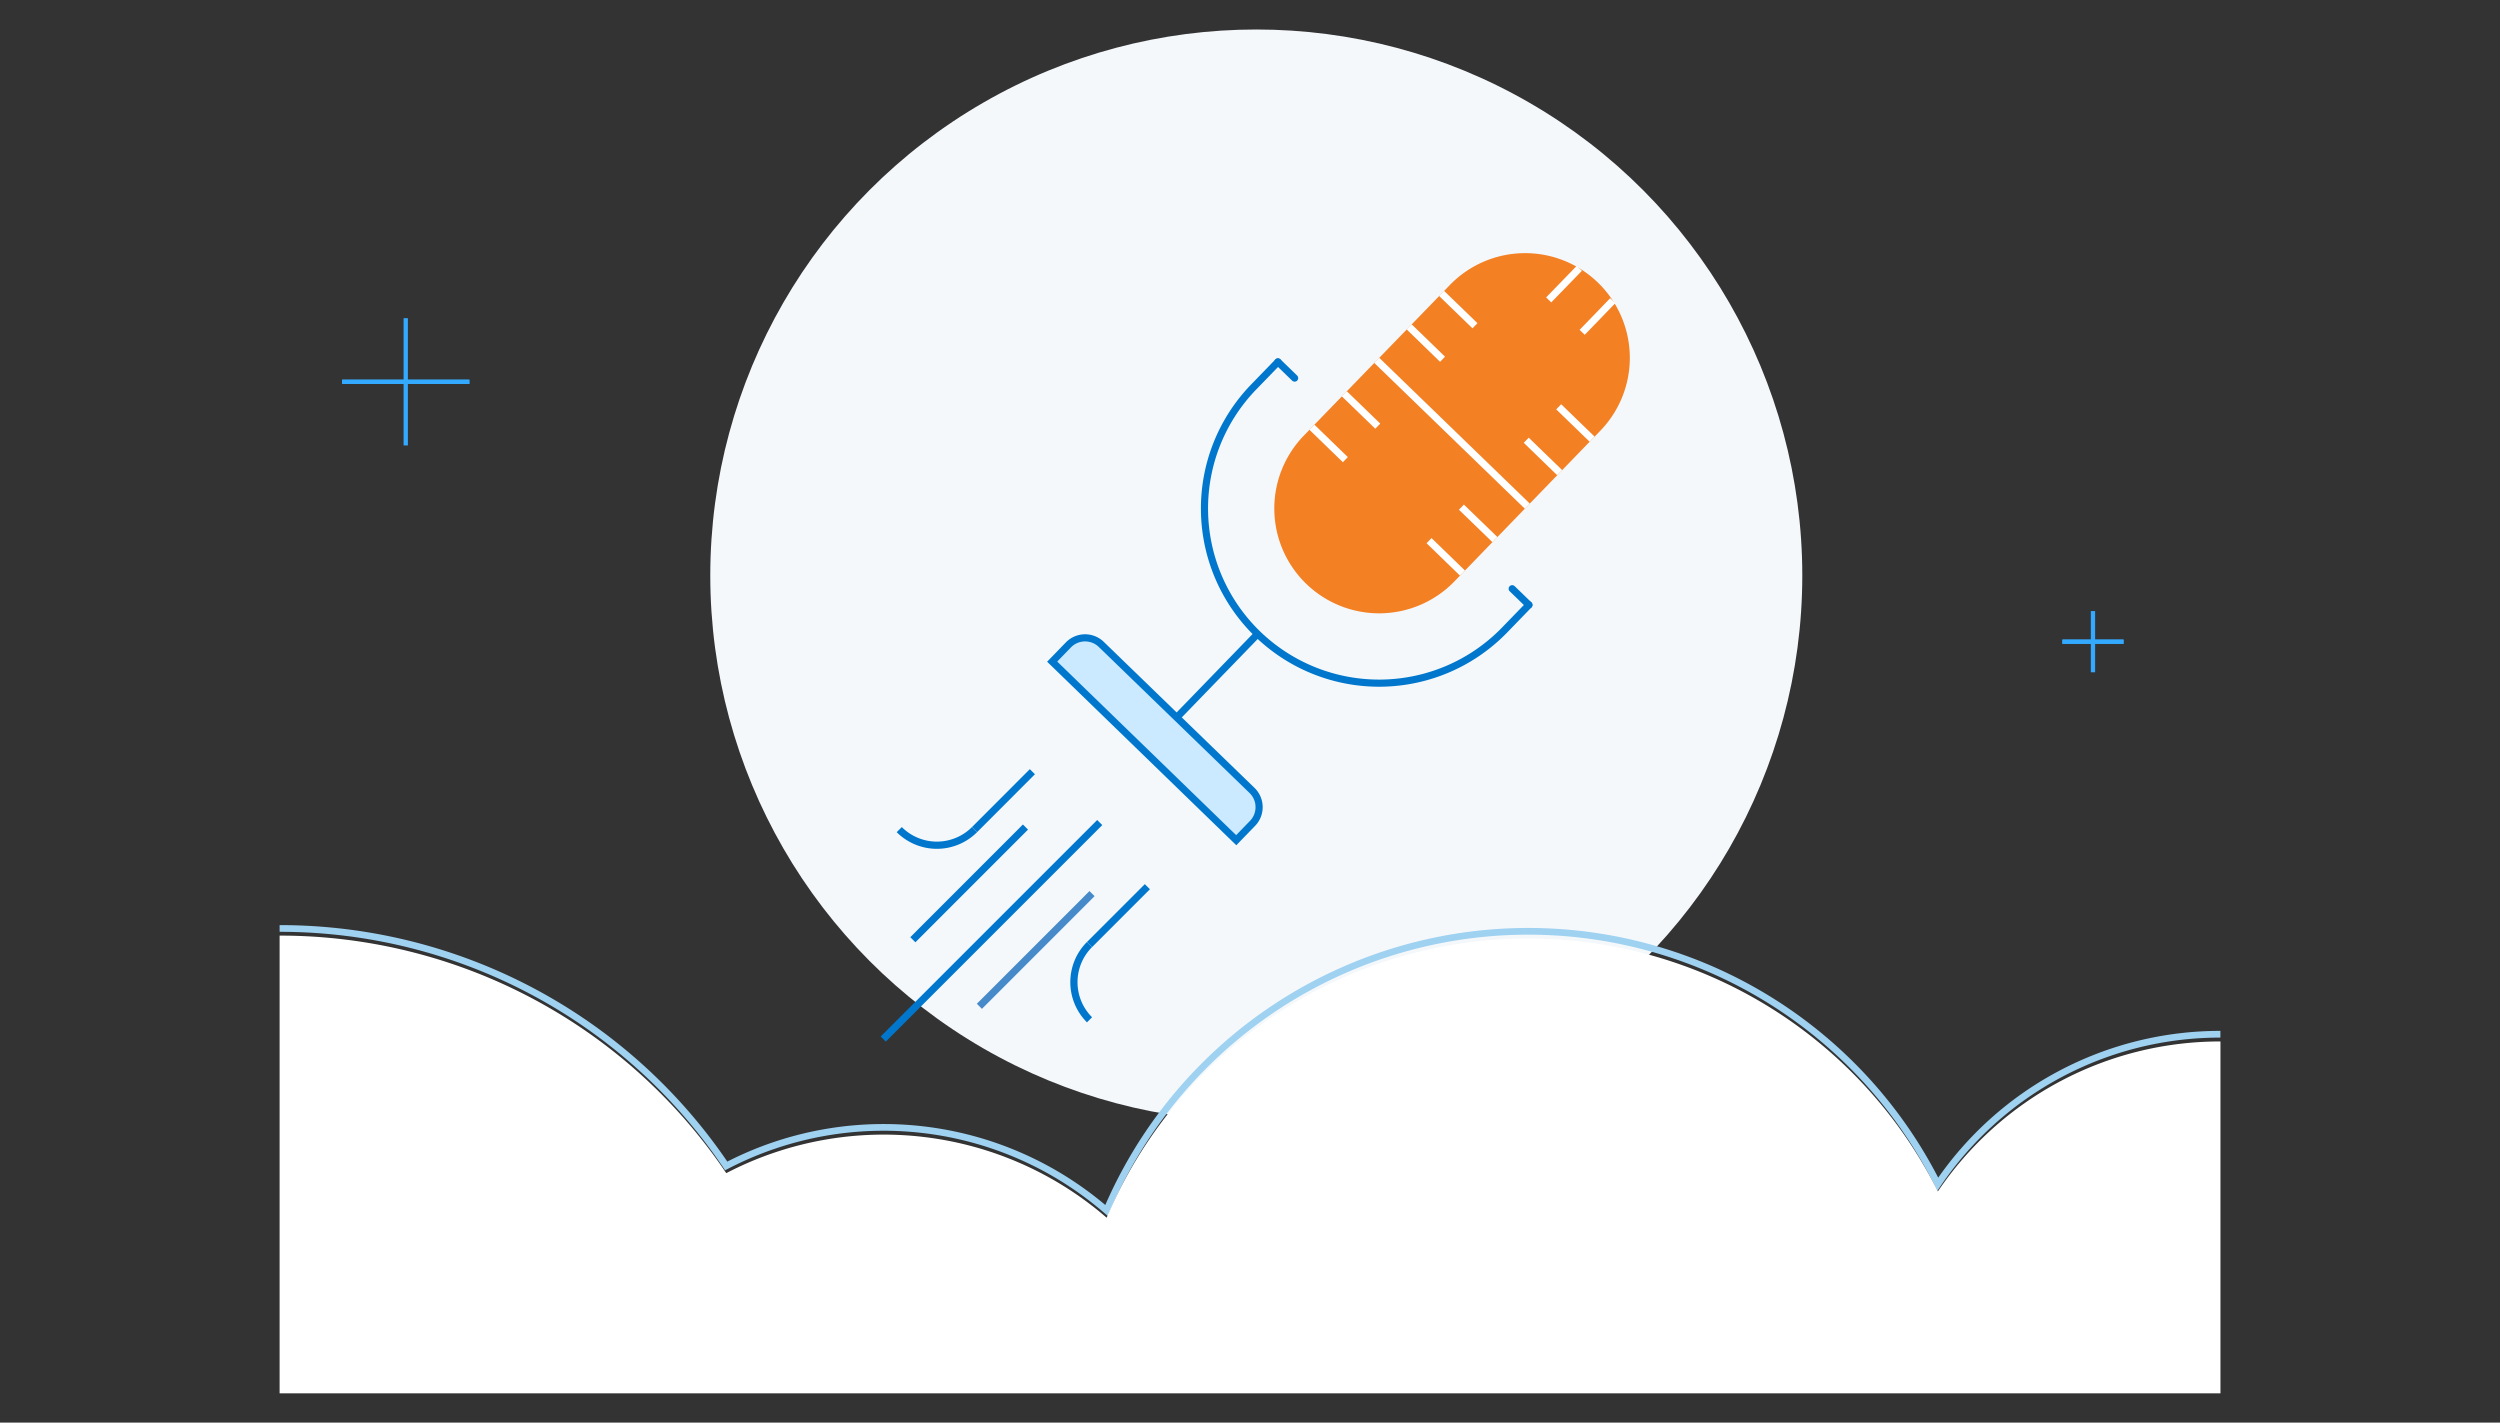 <svg id="Layer_1" data-name="Layer 1" xmlns="http://www.w3.org/2000/svg" width="350.04" height="199.19" viewBox="0 0 350.04 199.19"><rect x="0" y="0" width="350.04" height="199.19" fill="#333333" stroke="none"/><defs><style>.cls-1{fill:#f4f8fb;}.cls-2,.cls-3,.cls-5,.cls-7{fill:#fff;}.cls-10,.cls-12,.cls-2,.cls-4,.cls-8{stroke:#07c;}.cls-10,.cls-11,.cls-12,.cls-2,.cls-3,.cls-4,.cls-5,.cls-6,.cls-8{stroke-miterlimit:10;}.cls-2,.cls-4,.cls-5{stroke-width:1.01px;}.cls-3{stroke:#3af;stroke-width:0.6px;}.cls-10,.cls-11,.cls-12,.cls-4,.cls-6{fill:none;}.cls-5{stroke:#478ac9;}.cls-6{stroke:#9fd1f1;stroke-width:0.94px;}.cls-8{fill:#cceaff;}.cls-10,.cls-8{stroke-linecap:round;}.cls-9{fill:#f48024;}.cls-11{stroke:#fff;}</style></defs><title>assets</title><circle class="cls-1" cx="175.9" cy="80.58" r="76.45"/><line class="cls-2" x1="123.67" y1="145.48" x2="153.98" y2="115.17"/><line class="cls-3" x1="288.77" y1="89.85" x2="297.33" y2="89.85"/><line class="cls-3" x1="293.05" y1="85.56" x2="293.05" y2="94.13"/><line class="cls-3" x1="288.77" y1="89.85" x2="297.33" y2="89.85"/><line class="cls-3" x1="47.9" y1="53.46" x2="65.72" y2="53.46"/><line class="cls-3" x1="56.81" y1="44.55" x2="56.81" y2="62.37"/><line class="cls-3" x1="47.9" y1="53.46" x2="65.72" y2="53.46"/><path class="cls-4" d="M152.55,132.25a7.45,7.45,0,0,0,0,10.54"/><line class="cls-2" x1="152.55" y1="132.25" x2="160.65" y2="124.15"/><path class="cls-4" d="M136.45,116.16a7.45,7.45,0,0,1-10.54,0"/><line class="cls-2" x1="136.45" y1="116.16" x2="144.55" y2="108.05"/><line class="cls-2" x1="143.58" y1="115.8" x2="127.81" y2="131.58"/><line class="cls-5" x1="152.9" y1="125.12" x2="137.13" y2="140.9"/><path class="cls-6" d="M310.89,144.81a47.69,47.69,0,0,0-39.57,21,64.13,64.13,0,0,0-116.38,3.68,47.7,47.7,0,0,0-53.26-6.24A75.33,75.33,0,0,0,39.15,130"/><path class="cls-7" d="M39.15,131a75.33,75.33,0,0,1,62.54,33.26,47.7,47.7,0,0,1,53.26,6.24,64.13,64.13,0,0,1,116.38-3.68,47.69,47.69,0,0,1,39.57-21v49.27H39.15Z"/><path class="cls-8" d="M175.36,115.3l-2.27,2.34-25.77-25,2.27-2.34a3.26,3.26,0,0,1,4.61-.07l21.08,20.42A3.26,3.26,0,0,1,175.36,115.3Z"/><path class="cls-9" d="M224.06,60.32,203.64,81.41a14.67,14.67,0,0,1-20.75.33h0A14.67,14.67,0,0,1,182.55,61L203,39.91a14.67,14.67,0,0,1,20.75-.33h0A14.67,14.67,0,0,1,224.06,60.32Z"/><path class="cls-10" d="M214.07,84.7l-3.4,3.51a24.46,24.46,0,0,1-34.58.56h0a24.46,24.46,0,0,1-.56-34.58l3.4-3.51"/><line class="cls-11" x1="213.85" y1="70.87" x2="192.76" y2="50.45"/><line class="cls-11" x1="206.52" y1="45.61" x2="201.84" y2="41.08"/><line class="cls-11" x1="221.13" y1="37.57" x2="216.84" y2="41.99"/><line class="cls-11" x1="225.81" y1="42.1" x2="221.53" y2="46.53"/><line class="cls-11" x1="201.98" y1="50.3" x2="197.3" y2="45.76"/><line class="cls-11" x1="192.91" y1="59.67" x2="188.22" y2="55.13"/><line class="cls-11" x1="188.37" y1="64.36" x2="183.69" y2="59.82"/><line class="cls-11" x1="204.77" y1="80.24" x2="200.09" y2="75.7"/><line class="cls-11" x1="209.31" y1="75.55" x2="204.62" y2="71.01"/><line class="cls-11" x1="218.38" y1="66.18" x2="213.7" y2="61.64"/><line class="cls-11" x1="222.92" y1="61.49" x2="218.24" y2="56.96"/><line class="cls-10" x1="181.27" y1="52.94" x2="178.93" y2="50.67"/><line class="cls-10" x1="214.07" y1="84.7" x2="211.73" y2="82.43"/><line class="cls-12" x1="176.08" y1="88.77" x2="164.74" y2="100.48"/></svg>